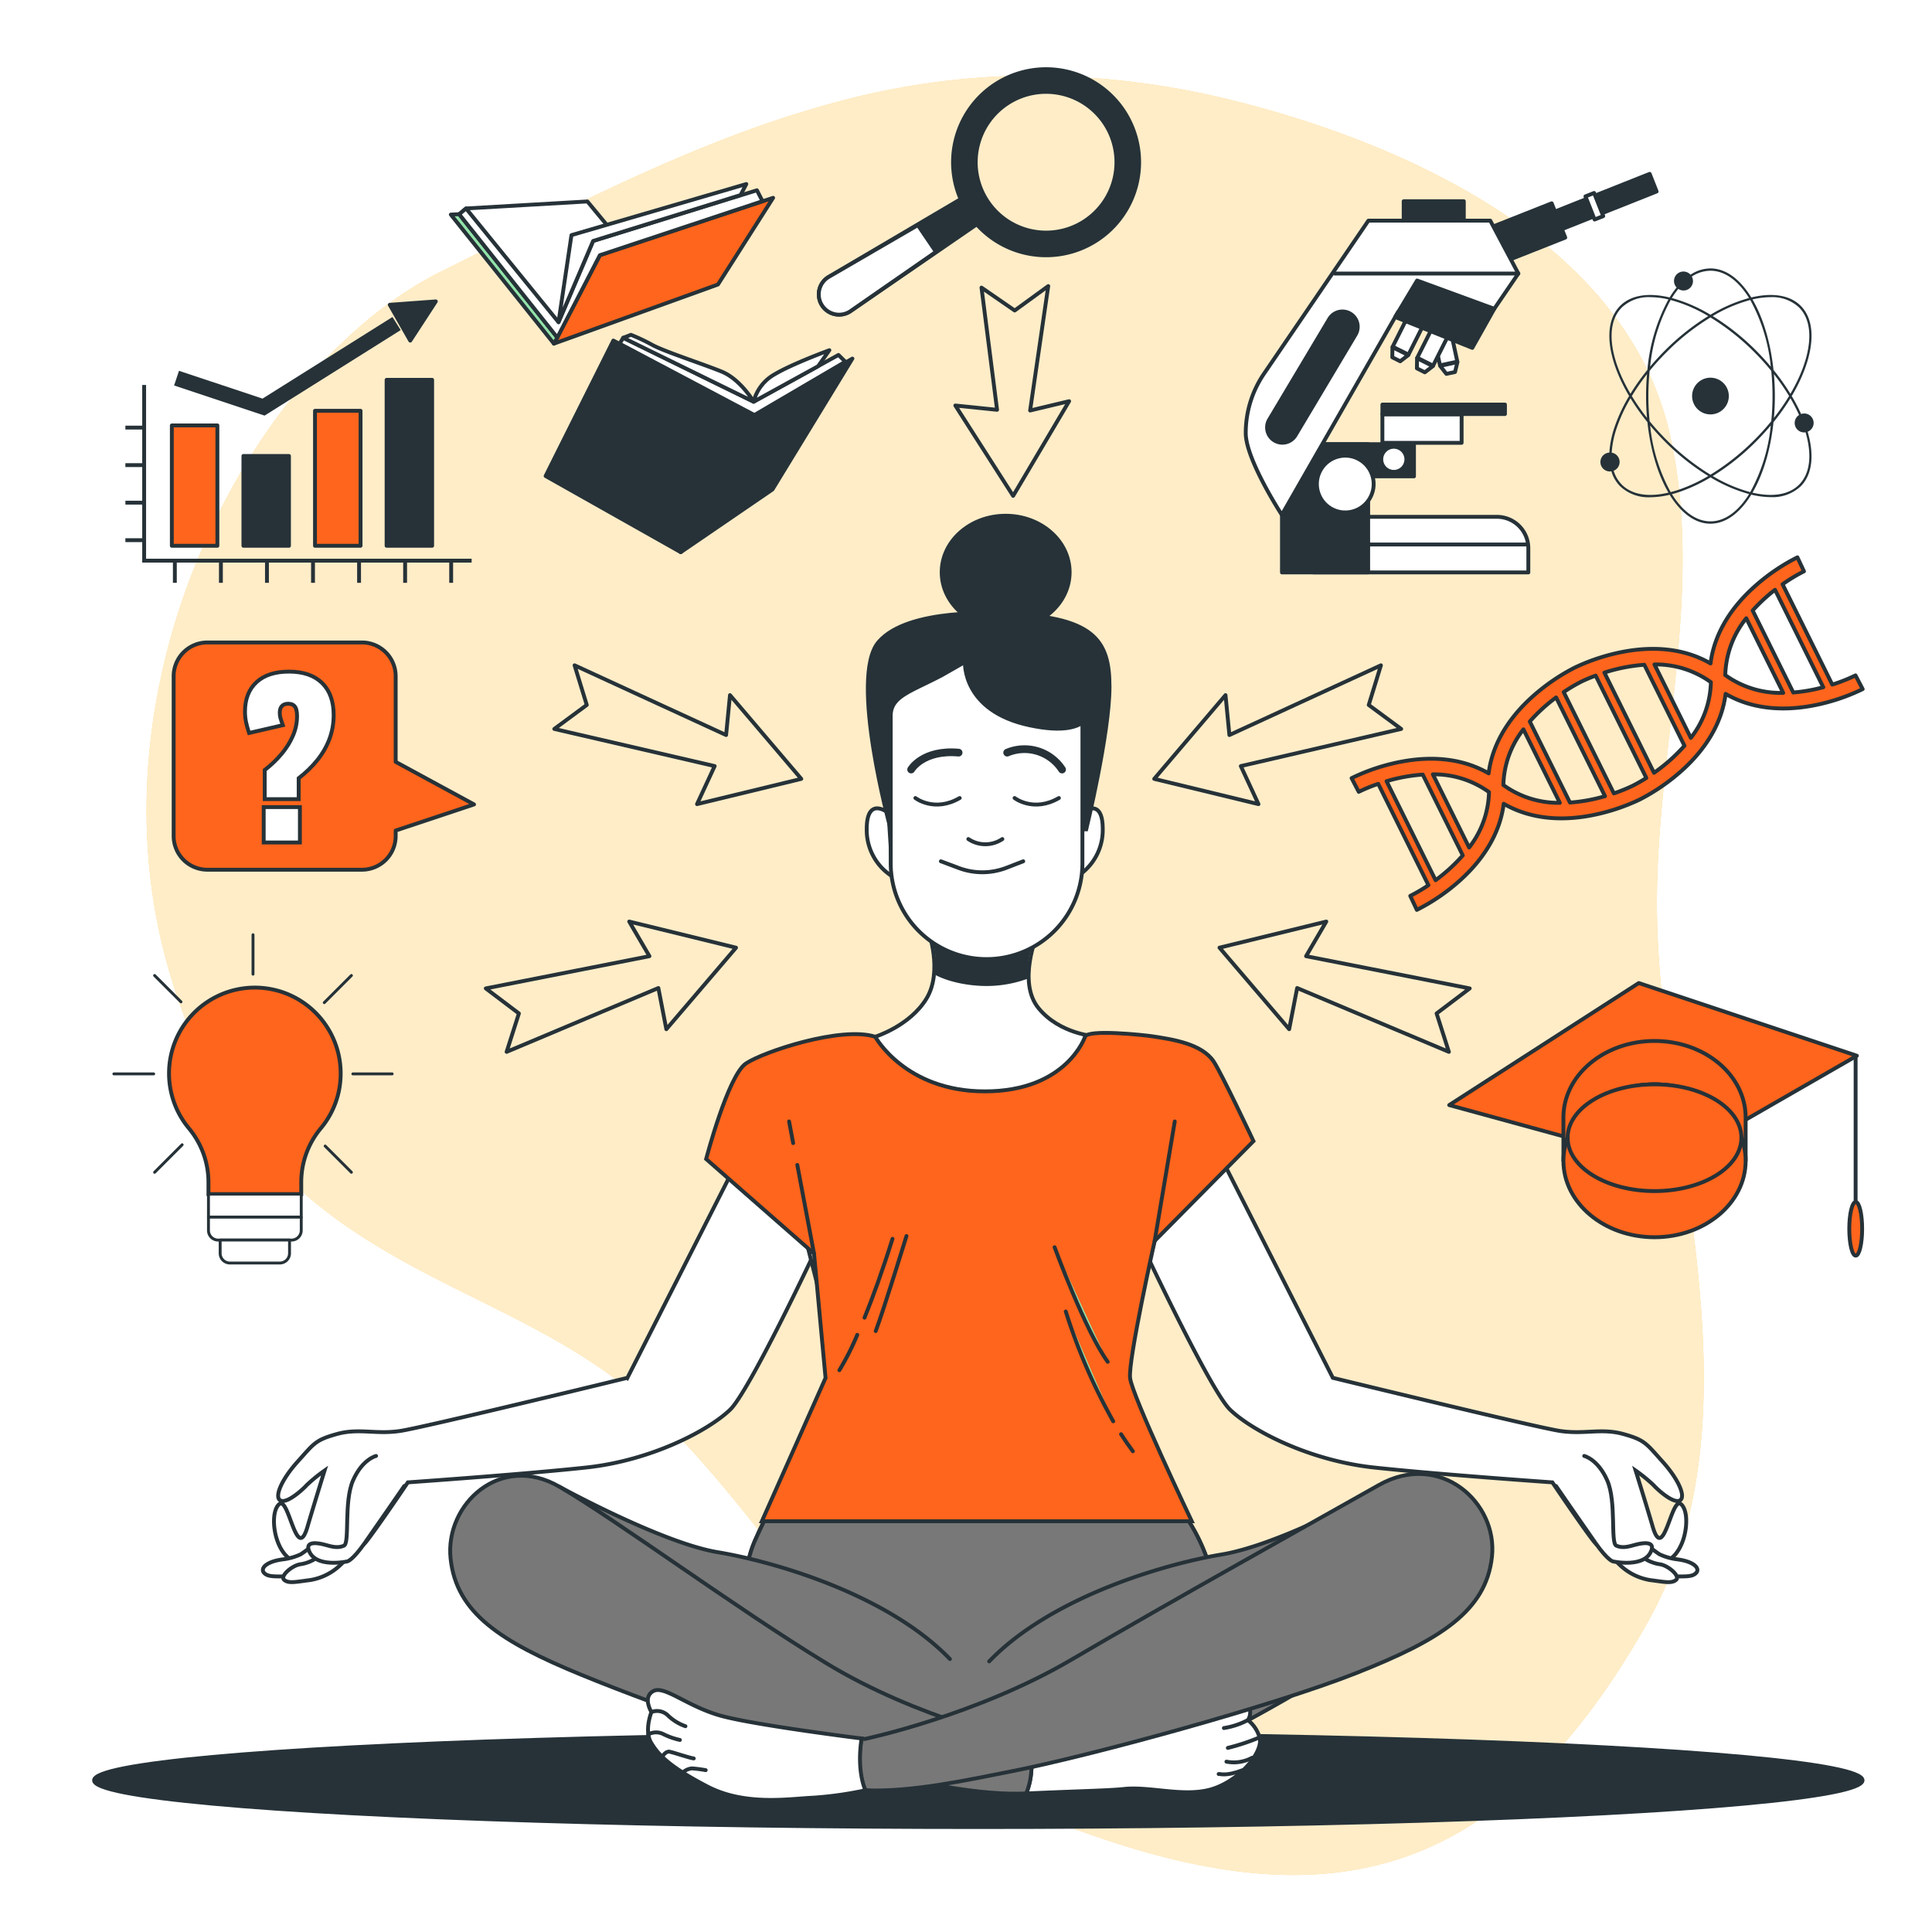 <svg xmlns="http://www.w3.org/2000/svg" xmlns:xlink="http://www.w3.org/1999/xlink" width="500" height="500" viewBox="0 0 500 500">
  <rect x="0" y="0" width="500" height="500" fill="#808080" stroke="none"/>
  <defs>
    <clipPath id="clip-Artboard_1">
      <rect width="500" height="500"/>
    </clipPath>
  </defs>
  <g id="Artboard_1" data-name="Artboard 1" clip-path="url(#clip-Artboard_1)">
    <rect width="500" height="500" fill="#fff"/>
    <g id="Background_Simple" data-name="Background Simple">
      <g id="Group_1" data-name="Group 1">
        <path id="Path_1" data-name="Path 1" d="M215.416,26.715c-35.33,9.565-68.411,27.278-101.246,43.56C65.935,94.194,22.329,174.9,43.35,249.779S119.055,327.3,158.2,356.108s70.506,97.835,112.6,114.425c64.834,25.549,113.856,23.141,155.444-50.394,31.559-55.8,2.417-127.13,2.558-187.032.093-39.734,12.39-81.117,3.307-120.885-11.167-48.886-66.732-74.365-111.057-85.73a215.677,215.677,0,0,0-61.59-6.749A196.449,196.449,0,0,0,215.416,26.715Z" fill="#fec448"/>
        <path id="Path_2" data-name="Path 2" d="M215.416,26.715c-35.33,9.565-68.411,27.278-101.246,43.56C65.935,94.194,22.329,174.9,43.35,249.779S119.055,327.3,158.2,356.108s70.506,97.835,112.6,114.425c64.834,25.549,113.856,23.141,155.444-50.394,31.559-55.8,2.417-127.13,2.558-187.032.093-39.734,12.39-81.117,3.307-120.885-11.167-48.886-66.732-74.365-111.057-85.73a215.677,215.677,0,0,0-61.59-6.749A196.449,196.449,0,0,0,215.416,26.715Z" fill="#fff" opacity="0.7"/>
      </g>
    </g>
    <g id="Floor">
      <ellipse id="Ellipse_1" data-name="Ellipse 1" cx="228.839" cy="12.095" rx="228.839" ry="12.095" transform="translate(24.347 448.649)" fill="#263238" stroke="#263238" stroke-linecap="round" stroke-miterlimit="10" stroke-width="1"/>
    </g>
    <g id="Graduation_Cap" data-name="Graduation Cap">
      <g id="Group_3" data-name="Group 3">
        <path id="Path_3" data-name="Path 3" d="M424.108,254.41l-49.056,31.584L431.5,301.45l49.056-28.224Z" fill="#ff651c" stroke="#263238" stroke-linecap="round" stroke-linejoin="round" stroke-width="1"/>
        <path id="Path_4" data-name="Path 4" d="M428.189,269.4c-13.022,0-23.579,8.857-23.579,19.783v11.226c0-10.925,10.557-19.782,23.579-19.782s23.58,8.857,23.58,19.782V289.186C451.769,278.26,441.212,269.4,428.189,269.4Z" fill="#ff651c" stroke="#263238" stroke-linecap="round" stroke-linejoin="round" stroke-width="1"/>
        <ellipse id="Ellipse_2" data-name="Ellipse 2" cx="23.58" cy="19.782" rx="23.58" ry="19.782" transform="translate(404.61 280.63)" fill="#ff651c" stroke="#263238" stroke-linecap="round" stroke-linejoin="round" stroke-width="1"/>
        <ellipse id="Ellipse_3" data-name="Ellipse 3" cx="22.484" cy="13.812" rx="22.484" ry="13.812" transform="translate(405.705 280.63)" fill="#ff651c" stroke="#263238" stroke-linecap="round" stroke-linejoin="round" stroke-width="1"/>
        <g id="Group_2" data-name="Group 2">
          <line id="Line_1" data-name="Line 1" y2="38.224" transform="translate(480.233 273.685)" fill="#92e3a9" stroke="#263238" stroke-linecap="round" stroke-linejoin="round" stroke-width="1"/>
          <path id="Path_5" data-name="Path 5" d="M481.922,318.019c0,3.835-.746,6.943-1.666,6.943s-1.666-3.108-1.666-6.943.746-6.943,1.666-6.943S481.922,314.185,481.922,318.019Z" fill="#ff651c" stroke="#263238" stroke-linecap="round" stroke-linejoin="round" stroke-width="1"/>
        </g>
      </g>
    </g>
    <g id="DNA">
      <path id="Path_6" data-name="Path 6" d="M389.158,208.012c6.106,3.552,13.684,4.634,22.185,3.107a51.874,51.874,0,0,0,12.762-4.081l.151-.073.112-.055.112-.056.15-.076a51.917,51.917,0,0,0,10.981-7.679c6.366-5.835,10.1-12.519,10.973-19.529,6.1,3.553,13.684,4.634,22.184,3.107a50.871,50.871,0,0,0,13.288-4.341l-1.852-3.547a43.482,43.482,0,0,1-6.015,2.383L461.327,151.2a43.541,43.541,0,0,1,5.541-3.341l-1.7-3.622a50.808,50.808,0,0,0-11.505,7.939c-6.367,5.835-10.1,12.519-10.974,19.528-6.106-3.552-13.684-4.634-22.184-3.106a51.9,51.9,0,0,0-12.78,4.089l-.132.064-.114.056-.114.057-.131.066a51.87,51.87,0,0,0-11,7.688c-6.367,5.835-10.1,12.519-10.973,19.529-6.106-3.553-13.685-4.635-22.185-3.106a50.79,50.79,0,0,0-13.287,4.34l1.853,3.546a41.607,41.607,0,0,1,5.043-2.069l12.991,26.23a41.8,41.8,0,0,1-4.7,2.766l1.7,3.622a50.847,50.847,0,0,0,11.505-7.939C384.551,221.706,388.284,215.021,389.158,208.012ZM402.719,180.5l12.656,25.552A43.245,43.245,0,0,1,406.3,207.7l-10.39-20.976A43.452,43.452,0,0,1,402.719,180.5Zm6.537-4.1c.453-.222,1.776-.844,3.693-1.554l13.118,26.485a40.659,40.659,0,0,1-3.545,2.031,44.429,44.429,0,0,1-4.853,1.964l-12.984-26.215A44.041,44.041,0,0,1,409.256,176.4Zm18.8,23.6-12.844-25.932a44.339,44.339,0,0,1,10.338-2.028L435.939,193A44.359,44.359,0,0,1,428.061,199.995Zm43.81-22.143a43.052,43.052,0,0,1-7.773,1.358l-10.507-21.215a43.041,43.041,0,0,1,5.791-5.36ZM451.93,160l9.566,19.314a24.454,24.454,0,0,1-15-4.6A24.453,24.453,0,0,1,451.93,160Zm-9.151,16.558a24.311,24.311,0,0,1-5.194,14.407l-9.413-19.006A24.323,24.323,0,0,1,442.779,176.559Zm-48.517,12.2,9.417,19.014a24.324,24.324,0,0,1-14.61-4.609A24.32,24.32,0,0,1,394.262,188.756ZM385.353,205a24.272,24.272,0,0,1-5.146,14.331L370.829,200.4A24.288,24.288,0,0,1,385.353,205Zm-26.515-2.825a43.415,43.415,0,0,1,9.37-1.711l10.357,20.911a43.634,43.634,0,0,1-7.038,6.42Z" fill="#ff651c" stroke="#263238" stroke-linecap="round" stroke-linejoin="round" stroke-width="1"/>
    </g>
    <g id="Atom">
      <g id="Group_4" data-name="Group 4">
        <path id="Path_7" data-name="Path 7" d="M442.666,97.746a4.751,4.751,0,1,0,4.752,4.751A4.751,4.751,0,0,0,442.666,97.746Z" fill="#263238"/>
        <path id="Path_8" data-name="Path 8" d="M469.368,109.459a2.449,2.449,0,0,0-2.45-2.449,2.421,2.421,0,0,0-.787.141A45.913,45.913,0,0,0,463.7,102.5c5.664-9.555,6.912-18.769,2.322-23.36-2.836-2.835-7.435-3.444-12.788-2.162-2.879-4.692-6.562-7.513-10.572-7.513a9.436,9.436,0,0,0-5.16,1.628,2.442,2.442,0,1,0-3.592,3.308,23.645,23.645,0,0,0-1.819,2.577c-5.354-1.282-9.953-.673-12.788,2.162-4.588,4.588-3.344,13.794,2.311,23.343a42,42,0,0,0-3.789,8.1,24.966,24.966,0,0,0-1.324,6.55,2.441,2.441,0,1,0,.524,4.846,9.247,9.247,0,0,0,2.278,3.876,10.659,10.659,0,0,0,7.8,2.834,21.427,21.427,0,0,0,5-.649c2.877,4.679,6.554,7.491,10.557,7.491s7.7-2.824,10.576-7.52a21.736,21.736,0,0,0,5,.647,10.647,10.647,0,0,0,7.782-2.8c3.069-3.069,3.528-8.205,1.8-14.127A2.447,2.447,0,0,0,469.368,109.459ZM458.2,76.909a10.112,10.112,0,0,1,7.393,2.657c4.362,4.362,3.162,13.149-2.237,22.352a57.641,57.641,0,0,0-4.378-6.18c-.761-7.226-2.719-13.588-5.441-18.244A20.675,20.675,0,0,1,458.2,76.909Zm-4.18,36.947a60.565,60.565,0,0,1-11.356,8.993,60.593,60.593,0,0,1-11.361-8.993,64.685,64.685,0,0,1-4.379-4.84,65.355,65.355,0,0,1,0-13.039,64.752,64.752,0,0,1,4.379-4.838,60.522,60.522,0,0,1,11.358-8.985,60.494,60.494,0,0,1,11.359,8.985,64.494,64.494,0,0,1,4.378,4.84,65.335,65.335,0,0,1,0,13.037A64.889,64.889,0,0,1,454.025,113.856Zm4.254-3.751a45.046,45.046,0,0,1-5.314,17.255,38.474,38.474,0,0,1-9.7-4.159,61.349,61.349,0,0,0,11.193-8.917C455.818,112.919,457.091,111.52,458.279,110.105ZM442.1,123.19a41.115,41.115,0,0,1-7.713,3.569c-.69.23-1.363.424-2.024.594a45.068,45.068,0,0,1-5.309-17.248c1.187,1.415,2.46,2.814,3.825,4.179A60.925,60.925,0,0,0,442.1,123.19Zm-15.853-15.032a56.427,56.427,0,0,1-3.933-5.664,56.071,56.071,0,0,1,3.934-5.664c-.162,1.843-.251,3.734-.251,5.667S426.086,106.317,426.247,108.158Zm.807-13.275a45.06,45.06,0,0,1,5.309-17.241,38.42,38.42,0,0,1,9.722,4.162,60.974,60.974,0,0,0-11.206,8.906C429.525,92.065,428.25,93.461,427.054,94.883ZM443.246,81.8a38.431,38.431,0,0,1,9.724-4.162,45.069,45.069,0,0,1,5.309,17.247c-1.188-1.415-2.461-2.814-3.826-4.179A60.946,60.946,0,0,0,443.246,81.8Zm15.839,15.033a56.347,56.347,0,0,1,3.931,5.66,56.357,56.357,0,0,1-3.931,5.661c.161-1.841.25-3.73.25-5.661S459.246,98.677,459.085,96.837ZM434.347,74.765a2.437,2.437,0,0,0,3.491-3.2,8.918,8.918,0,0,1,4.828-1.5c3.773,0,7.244,2.646,9.988,7.059a39.678,39.678,0,0,0-9.988,4.332,39.677,39.677,0,0,0-9.988-4.332A22.637,22.637,0,0,1,434.347,74.765Zm-14.612,4.8a10.11,10.11,0,0,1,7.393-2.657,20.66,20.66,0,0,1,4.662.585,46.451,46.451,0,0,0-5.44,18.238,57.49,57.49,0,0,0-4.388,6.171C416.571,92.705,415.375,83.926,419.735,79.566Zm0,45.862a8.643,8.643,0,0,1-2.119-3.6,2.442,2.442,0,0,0-.508-4.679,24.418,24.418,0,0,1,1.3-6.378,41.055,41.055,0,0,1,3.565-7.7,57.467,57.467,0,0,0,4.38,6.184c.761,7.224,2.718,13.584,5.439,18.24C426.548,128.722,422.325,128.018,419.735,125.428Zm22.931,9.5c-3.765,0-7.229-2.636-9.97-7.031q.924-.245,1.883-.562a42.015,42.015,0,0,0,8.109-3.791,39.621,39.621,0,0,0,9.97,4.319C449.913,132.278,446.441,134.927,442.666,134.927Zm22.932-9.5c-2.668,2.668-6.994,3.251-12.055,2.071,2.721-4.656,4.679-11.017,5.44-18.243a57.64,57.64,0,0,0,4.378-6.18A45.386,45.386,0,0,1,465.6,107.4a2.445,2.445,0,0,0,1.314,4.51,2.361,2.361,0,0,0,.36-.037C468.949,117.577,468.526,122.5,465.6,125.428Z" fill="#263238"/>
      </g>
    </g>
    <g id="Microscope">
      <g id="Group_11" data-name="Group 11">
        <g id="Group_5" data-name="Group 5">
          <path id="Path_9" data-name="Path 9" d="M376.56,96.276l-2.241.483L372.7,94.685l4.482-.966Z" fill="#fff" stroke="#263238" stroke-linecap="round" stroke-linejoin="round" stroke-width="1"/>
          <rect id="Rectangle_1" data-name="Rectangle 1" width="4.585" height="10.837" transform="translate(370.391 83.964) rotate(-12.158)" fill="#fff" stroke="#263238" stroke-linecap="round" stroke-linejoin="round" stroke-width="1"/>
        </g>
        <g id="Group_6" data-name="Group 6">
          <path id="Path_10" data-name="Path 10" d="M368.743,96.356l-2.049-1.028.038-2.63,4.1,2.057Z" fill="#fff" stroke="#263238" stroke-linecap="round" stroke-linejoin="round" stroke-width="1"/>
          <rect id="Rectangle_2" data-name="Rectangle 2" width="4.585" height="10.837" transform="matrix(0.894, 0.449, -0.449, 0.894, 371.651, 82.895)" fill="#fff" stroke="#263238" stroke-linecap="round" stroke-linejoin="round" stroke-width="1"/>
        </g>
        <g id="Group_7" data-name="Group 7">
          <path id="Path_11" data-name="Path 11" d="M362.374,93.5l-2.049-1.028.038-2.63,4.1,2.057Z" fill="#fff" stroke="#263238" stroke-linecap="round" stroke-linejoin="round" stroke-width="1"/>
          <rect id="Rectangle_3" data-name="Rectangle 3" width="4.585" height="10.837" transform="translate(365.282 80.036) rotate(26.653)" fill="#fff" stroke="#263238" stroke-linecap="round" stroke-linejoin="round" stroke-width="1"/>
        </g>
        <rect id="Rectangle_4" data-name="Rectangle 4" width="34.167" height="8.32" transform="translate(331.771 114.959)" fill="#263238" stroke="#263238" stroke-linecap="round" stroke-linejoin="round" stroke-width="1"/>
        <g id="Group_8" data-name="Group 8">
          <path id="Rectangle_5" data-name="Rectangle 5" d="M0,0H47.449a8.134,8.134,0,0,1,8.134,8.134v6.259a0,0,0,0,1,0,0H0a0,0,0,0,1,0,0V0A0,0,0,0,1,0,0Z" transform="translate(339.949 133.753)" fill="#fff" stroke="#263238" stroke-linecap="round" stroke-linejoin="round" stroke-width="1"/>
          <line id="Line_2" data-name="Line 2" x1="40.891" transform="translate(354.201 140.916)" fill="none" stroke="#263238" stroke-linecap="round" stroke-linejoin="round" stroke-width="1"/>
        </g>
        <rect id="Rectangle_6" data-name="Rectangle 6" width="22.312" height="33.187" transform="translate(331.771 114.959)" fill="#263238" stroke="#263238" stroke-linecap="round" stroke-linejoin="round" stroke-width="1"/>
        <g id="Group_9" data-name="Group 9">
          <path id="Path_12" data-name="Path 12" d="M428.732,49.552,385.377,66.794l-1.8-4.558,43.355-17.242Z" fill="#263238" stroke="#263238" stroke-linecap="round" stroke-linejoin="round" stroke-width="1"/>
          <rect id="Rectangle_7" data-name="Rectangle 7" width="2.408" height="6.438" transform="matrix(0.93, -0.368, 0.368, 0.93, 410.312, 50.825)" fill="#fff" stroke="#263238" stroke-linecap="round" stroke-linejoin="round" stroke-width="1"/>
          <rect id="Rectangle_8" data-name="Rectangle 8" width="20.281" height="9.54" transform="translate(382.719 60.08) rotate(-21.596)" fill="#263238" stroke="#263238" stroke-linecap="round" stroke-linejoin="round" stroke-width="1"/>
        </g>
        <path id="Path_13" data-name="Path 13" d="M392.941,70.79l-6.224,9.128-24.9.83-30.084,52.491s-9.336-14.316-9.336-21.162v-.2a27.211,27.211,0,0,1,4.773-15.232L354.143,57.1h31.536Z" fill="#fff" stroke="#263238" stroke-linecap="round" stroke-linejoin="round" stroke-width="1"/>
        <line id="Line_3" data-name="Line 3" x1="47.511" transform="translate(345.43 70.79)" fill="none" stroke="#263238" stroke-linecap="round" stroke-linejoin="round" stroke-width="1"/>
        <rect id="Rectangle_9" data-name="Rectangle 9" width="15.56" height="4.979" transform="translate(363.272 52.08)" fill="#263238" stroke="#263238" stroke-linecap="round" stroke-linejoin="round" stroke-width="1"/>
        <g id="Group_10" data-name="Group 10">
          <path id="Path_14" data-name="Path 14" d="M331.871,114.576a3.958,3.958,0,0,1-3.395-5.985l15.545-26.048a3.957,3.957,0,1,1,6.8,4.055l-15.544,26.048A3.955,3.955,0,0,1,331.871,114.576Z" fill="#263238" stroke="#263238" stroke-linecap="round" stroke-linejoin="round" stroke-width="1"/>
        </g>
        <path id="Path_15" data-name="Path 15" d="M386.717,79.918,381.03,90.032l-19.957-7.983,5.672-9.453Z" fill="#263238" stroke="#263238" stroke-linecap="round" stroke-linejoin="round" stroke-width="1"/>
        <rect id="Rectangle_10" data-name="Rectangle 10" width="31.722" height="2.454" transform="translate(357.762 104.699)" fill="#263238" stroke="#263238" stroke-linecap="round" stroke-linejoin="round" stroke-width="1"/>
        <rect id="Rectangle_11" data-name="Rectangle 11" width="20.505" height="7.348" transform="translate(357.762 107.255)" fill="#fff" stroke="#263238" stroke-linecap="round" stroke-linejoin="round" stroke-width="1"/>
        <circle id="Ellipse_4" data-name="Ellipse 4" cx="7.348" cy="7.348" r="7.348" transform="translate(339.206 119.99) rotate(-14.459)" fill="#fff" stroke="#263238" stroke-linecap="round" stroke-linejoin="round" stroke-width="1"/>
        <path id="Path_16" data-name="Path 16" d="M363.967,118.871a3.247,3.247,0,1,0-3.247,3.247A3.248,3.248,0,0,0,363.967,118.871Z" fill="#fff" stroke="#263238" stroke-linecap="round" stroke-linejoin="round" stroke-width="1"/>
      </g>
    </g>
    <g id="Magnifying_glass" data-name="Magnifying glass">
      <g id="Group_12" data-name="Group 12">
        <path id="Path_17" data-name="Path 17" d="M212.735,79.008h0a5.253,5.253,0,0,1,1.726-7.337L250.773,50.26l4.083,6.38L220.12,80.514A5.253,5.253,0,0,1,212.735,79.008Z" fill="#263238" stroke="#263238" stroke-linejoin="round" stroke-width="1"/>
        <path id="Path_18" data-name="Path 18" d="M237.544,58.261l-23.083,13.41a5.252,5.252,0,1,0,5.659,8.843l22.11-15.341Z" fill="#fff" stroke="#263238" stroke-linejoin="round" stroke-width="1"/>
        <path id="Path_19" data-name="Path 19" d="M291.008,29.006a24.081,24.081,0,1,0-7.3,33.264A24.081,24.081,0,0,0,291.008,29.006ZM255.389,51.8a18.208,18.208,0,1,1,25.151,5.521A18.209,18.209,0,0,1,255.389,51.8Z" fill="#263238" stroke="#263238" stroke-linejoin="round" stroke-width="1"/>
      </g>
    </g>
    <g id="Books">
      <g id="Group_14" data-name="Group 14">
        <g id="Group_13" data-name="Group 13">
          <path id="Path_20" data-name="Path 20" d="M120.614,53.95l-1.77,1.489,25.389,31.922,23.756-15.938-15.97-19.287Z" fill="#fff" stroke="#263238" stroke-linecap="round" stroke-linejoin="round" stroke-width="1"/>
          <path id="Path_21" data-name="Path 21" d="M155.24,66.046,143.352,88.935l42.454-15.307,14.277-22.433Z" fill="#ff651c" stroke="#263238" stroke-linecap="round" stroke-linejoin="round" stroke-width="1"/>
        </g>
        <path id="Path_22" data-name="Path 22" d="M143.352,88.935l-26.68-33.4,2.171-.1,25.389,31.922Z" fill="#92e3a9" stroke="#263238" stroke-linecap="round" stroke-linejoin="round" stroke-width="1"/>
        <path id="Path_23" data-name="Path 23" d="M144.545,83.38,120.614,53.95l-1.77,1.489,25.389,31.922L155.24,66.046l42.1-13.985-1.448-2.816L153.5,62.359Z" fill="#fff" stroke="#263238" stroke-linecap="round" stroke-linejoin="round" stroke-width="1"/>
        <path id="Path_24" data-name="Path 24" d="M144.545,83.38l3.348-22.529,45.252-13.224-1.488,2.855L153.5,62.359Z" fill="#fff" stroke="#263238" stroke-linecap="round" stroke-linejoin="round" stroke-width="1"/>
      </g>
      <g id="Group_16" data-name="Group 16">
        <g id="Group_15" data-name="Group 15">
          <path id="Path_25" data-name="Path 25" d="M158.731,88.137l-17.524,35.056,34.969,19.713,19.068-35.5Z" fill="#263238" stroke="#263238" stroke-linecap="round" stroke-linejoin="round" stroke-width="1"/>
          <path id="Path_26" data-name="Path 26" d="M195.243,107.408,220.6,92.8l-20.691,33.876-23.733,16.228Z" fill="#263238" stroke="#263238" stroke-linecap="round" stroke-linejoin="round" stroke-width="1"/>
          <path id="Path_27" data-name="Path 27" d="M160.353,88.949l.933-1.531,33.754,16.542,21.95-12.1,1.783,1.753-23.53,13.794Z" fill="#fff" stroke="#263238" stroke-linecap="round" stroke-linejoin="round" stroke-width="1"/>
        </g>
        <path id="Path_28" data-name="Path 28" d="M195.04,103.959a11.234,11.234,0,0,1,5.341-7.036c4.6-2.76,14.258-6.286,14.258-6.286l-2.913,4.139Z" fill="#fff" stroke="#263238" stroke-linecap="round" stroke-linejoin="round" stroke-width="1"/>
        <path id="Path_29" data-name="Path 29" d="M195.04,103.959s-3.4-5.81-8.3-7.8-14.871-5.212-17.938-6.9a47.074,47.074,0,0,0-5.519-2.606l-1.993.766Z" fill="#fff" stroke="#263238" stroke-linecap="round" stroke-linejoin="round" stroke-width="1"/>
      </g>
    </g>
    <g id="Chart">
      <g id="Group_17" data-name="Group 17">
        <rect id="Rectangle_12" data-name="Rectangle 12" width="11.789" height="31.153" transform="translate(44.47 110.096)" fill="#ff651c" stroke="#263238" stroke-linecap="round" stroke-linejoin="round" stroke-width="1"/>
        <rect id="Rectangle_13" data-name="Rectangle 13" width="11.789" height="23.249" transform="translate(62.996 118.001)" fill="#263238" stroke="#263238" stroke-linecap="round" stroke-linejoin="round" stroke-width="1"/>
        <rect id="Rectangle_14" data-name="Rectangle 14" width="11.789" height="34.936" transform="translate(81.522 106.314)" fill="#ff651c" stroke="#263238" stroke-linecap="round" stroke-linejoin="round" stroke-width="1"/>
        <rect id="Rectangle_15" data-name="Rectangle 15" width="11.789" height="42.947" transform="translate(100.049 98.302)" fill="#263238" stroke="#263238" stroke-linecap="round" stroke-linejoin="round" stroke-width="1"/>
        <path id="Path_30" data-name="Path 30" d="M37.305,99.627v45.466h84.753" fill="none" stroke="#263238" stroke-miterlimit="10" stroke-width="1"/>
        <path id="Path_31" data-name="Path 31" d="M45.692,97.861l22.513,7.5,34.431-21.63" fill="none" stroke="#263238" stroke-miterlimit="10" stroke-width="4"/>
        <path id="Path_32" data-name="Path 32" d="M100.87,78.88l5.3,9.27L112.788,78Z" fill="#263238" stroke="#263238" stroke-linecap="round" stroke-linejoin="round" stroke-width="1"/>
        <line id="Line_4" data-name="Line 4" y2="6.18" transform="translate(45.251 144.652)" fill="none" stroke="#263238" stroke-miterlimit="10" stroke-width="1"/>
        <line id="Line_5" data-name="Line 5" y2="6.18" transform="translate(57.169 144.652)" fill="none" stroke="#263238" stroke-miterlimit="10" stroke-width="1"/>
        <line id="Line_6" data-name="Line 6" y2="6.18" transform="translate(69.088 144.652)" fill="none" stroke="#263238" stroke-miterlimit="10" stroke-width="1"/>
        <line id="Line_7" data-name="Line 7" y2="6.18" transform="translate(81.006 144.652)" fill="none" stroke="#263238" stroke-miterlimit="10" stroke-width="1"/>
        <line id="Line_8" data-name="Line 8" y2="6.18" transform="translate(92.925 144.652)" fill="none" stroke="#263238" stroke-miterlimit="10" stroke-width="1"/>
        <line id="Line_9" data-name="Line 9" y2="6.18" transform="translate(104.843 144.652)" fill="none" stroke="#263238" stroke-miterlimit="10" stroke-width="1"/>
        <line id="Line_10" data-name="Line 10" y2="6.18" transform="translate(116.761 144.652)" fill="none" stroke="#263238" stroke-miterlimit="10" stroke-width="1"/>
        <line id="Line_11" data-name="Line 11" x1="4.856" transform="translate(32.45 139.796)" fill="none" stroke="#263238" stroke-miterlimit="10" stroke-width="1"/>
        <line id="Line_12" data-name="Line 12" x1="4.856" transform="translate(32.45 130.085)" fill="none" stroke="#263238" stroke-miterlimit="10" stroke-width="1"/>
        <line id="Line_13" data-name="Line 13" x1="4.856" transform="translate(32.45 120.373)" fill="none" stroke="#263238" stroke-miterlimit="10" stroke-width="1"/>
        <line id="Line_14" data-name="Line 14" x1="4.856" transform="translate(32.45 110.662)" fill="none" stroke="#263238" stroke-miterlimit="10" stroke-width="1"/>
      </g>
    </g>
    <g id="Speech_Bubble" data-name="Speech Bubble">
      <g id="Group_19" data-name="Group 19">
        <path id="Path_33" data-name="Path 33" d="M122.683,208.182,102.4,197.172V175.008a8.74,8.74,0,0,0-8.74-8.74H53.678a8.74,8.74,0,0,0-8.74,8.74v41.335a8.74,8.74,0,0,0,8.74,8.74H93.661a8.74,8.74,0,0,0,8.74-8.74v-1.4Z" fill="#ff651c" stroke="#263238" stroke-linecap="round" stroke-linejoin="round" stroke-width="1"/>
        <g id="Group_18" data-name="Group 18">
          <g id="Path_34" data-name="Path 34" fill="#fff" stroke-linecap="round" stroke-miterlimit="10">
            <path d="M 77.614 218.028 L 77.114 218.028 L 68.745 218.028 L 68.245 218.028 L 68.245 217.528 L 68.245 209.369 L 68.245 208.869 L 68.745 208.869 L 77.114 208.869 L 77.614 208.869 L 77.614 209.369 L 77.614 217.528 L 77.614 218.028 Z M 77.298 206.816 L 76.798 206.816 L 69.008 206.816 L 68.508 206.816 L 68.508 206.316 L 68.508 199.525 L 68.508 199.28 L 68.701 199.13 C 70.244 197.931 71.652 196.575 72.887 195.098 C 74.114 193.634 75.099 192.055 75.813 190.404 C 76.519 188.774 76.877 187.061 76.877 185.313 C 76.877 184.138 76.676 183.298 76.28 182.814 C 75.902 182.352 75.349 182.128 74.587 182.128 C 73.88 182.128 73.353 182.319 72.974 182.712 C 72.59 183.111 72.403 183.669 72.403 184.418 C 72.403 184.933 72.459 185.392 72.568 185.783 C 72.688 186.21 72.835 186.667 73.006 187.144 L 73.195 187.673 L 72.648 187.8 L 64.91 189.59 L 64.467 189.693 L 64.323 189.261 C 64.037 188.406 63.811 187.562 63.649 186.753 C 63.485 185.936 63.402 185.061 63.402 184.155 C 63.402 180.935 64.403 178.377 66.378 176.55 C 68.342 174.733 71.175 173.811 74.798 173.811 C 78.458 173.811 81.33 174.797 83.332 176.742 C 85.336 178.693 86.352 181.488 86.352 185.05 C 86.352 187.203 85.988 189.281 85.269 191.224 C 84.55 193.162 83.488 195.015 82.11 196.733 C 80.787 198.382 79.169 199.953 77.298 201.403 L 77.298 206.316 L 77.298 206.816 Z" stroke="none"/>
            <path d="M 77.114 217.528 L 77.114 209.369 L 68.745 209.369 L 68.745 217.528 L 77.114 217.528 M 76.798 206.316 L 76.798 201.157 C 78.728 199.683 80.369 198.104 81.72 196.42 C 83.071 194.735 84.097 192.946 84.8 191.051 C 85.501 189.155 85.852 187.155 85.852 185.05 C 85.852 181.611 84.896 178.962 82.984 177.101 C 81.07 175.242 78.342 174.311 74.798 174.311 C 71.289 174.311 68.595 175.18 66.718 176.917 C 64.84 178.654 63.902 181.067 63.902 184.155 C 63.902 185.032 63.981 185.866 64.139 186.655 C 64.297 187.445 64.516 188.261 64.797 189.103 L 72.535 187.313 C 72.359 186.822 72.21 186.358 72.087 185.918 C 71.964 185.48 71.903 184.98 71.903 184.418 C 71.903 183.542 72.14 182.857 72.614 182.365 C 73.087 181.874 73.745 181.628 74.587 181.628 C 75.5 181.628 76.193 181.918 76.667 182.497 C 77.141 183.076 77.377 184.015 77.377 185.313 C 77.377 187.138 77.009 188.901 76.272 190.603 C 75.535 192.306 74.535 193.911 73.271 195.419 C 72.008 196.929 70.587 198.298 69.008 199.525 L 69.008 206.316 L 76.798 206.316 M 78.114 218.528 L 67.745 218.528 L 67.745 208.369 L 78.114 208.369 L 78.114 218.528 Z M 77.798 207.316 L 68.008 207.316 L 68.008 199.036 L 68.394 198.735 C 69.909 197.558 71.292 196.227 72.504 194.777 C 73.7 193.35 74.659 191.812 75.354 190.206 C 76.033 188.639 76.377 186.992 76.377 185.313 C 76.377 183.998 76.114 183.4 75.893 183.13 C 75.717 182.915 75.389 182.628 74.587 182.628 C 74.023 182.628 73.613 182.769 73.334 183.059 C 73.044 183.36 72.903 183.805 72.903 184.418 C 72.903 184.887 72.952 185.301 73.05 185.648 C 73.166 186.064 73.309 186.51 73.476 186.976 L 73.856 188.034 L 64.136 190.282 L 63.848 189.42 C 63.556 188.545 63.324 187.681 63.158 186.851 C 62.988 186.002 62.902 185.094 62.902 184.155 C 62.902 180.79 63.957 178.108 66.039 176.183 C 68.098 174.277 71.045 173.311 74.798 173.311 C 78.593 173.311 81.582 174.345 83.681 176.384 C 85.785 178.432 86.852 181.348 86.852 185.05 C 86.852 187.263 86.477 189.398 85.738 191.398 C 85 193.386 83.911 195.286 82.5 197.046 C 81.198 198.668 79.618 200.215 77.798 201.647 L 77.798 207.316 Z" stroke="none" fill="#263238"/>
          </g>
        </g>
      </g>
    </g>
    <g id="Light_bulb" data-name="Light bulb">
      <g id="Group_23" data-name="Group 23">
        <g id="Group_22" data-name="Group 22">
          <g id="Group_20" data-name="Group 20">
            <path id="Path_35" data-name="Path 35" d="M88.165,277.807a22.21,22.21,0,1,0-39.274,14.208,21.808,21.808,0,0,1,5.059,13.974v3.043H77.96v-3.043a21.776,21.776,0,0,1,5.049-13.962A22.1,22.1,0,0,0,88.165,277.807Z" fill="#ff651c" stroke="#263238" stroke-linecap="round" stroke-miterlimit="10" stroke-width="1"/>
            <rect id="Rectangle_16" data-name="Rectangle 16" width="24.01" height="5.939" transform="translate(53.951 309.039)" fill="#fff" stroke="#263238" stroke-linecap="round" stroke-linejoin="round" stroke-width="0.75"/>
            <path id="Rectangle_17" data-name="Rectangle 17" d="M0,0H24.01a0,0,0,0,1,0,0V3.43A2.509,2.509,0,0,1,21.5,5.939H2.509A2.509,2.509,0,0,1,0,3.43V0A0,0,0,0,1,0,0Z" transform="translate(53.951 314.992)" fill="#fff" stroke="#263238" stroke-linecap="round" stroke-linejoin="round" stroke-width="0.75"/>
            <path id="Rectangle_18" data-name="Rectangle 18" d="M0,0H17.951a0,0,0,0,1,0,0V3.43a2.509,2.509,0,0,1-2.509,2.509H2.509A2.509,2.509,0,0,1,0,3.43V0A0,0,0,0,1,0,0Z" transform="translate(56.98 320.924)" fill="#fff" stroke="#263238" stroke-linecap="round" stroke-linejoin="round" stroke-width="0.75"/>
          </g>
          <g id="Group_21" data-name="Group 21">
            <line id="Line_15" data-name="Line 15" x2="10.173" transform="translate(91.317 277.923)" fill="none" stroke="#263238" stroke-linecap="round" stroke-linejoin="round" stroke-width="0.75"/>
            <line id="Line_16" data-name="Line 16" x2="10.304" transform="translate(29.467 277.923)" fill="none" stroke="#263238" stroke-linecap="round" stroke-linejoin="round" stroke-width="0.75"/>
            <line id="Line_17" data-name="Line 17" y1="10.202" transform="translate(65.479 241.912)" fill="none" stroke="#263238" stroke-linecap="round" stroke-linejoin="round" stroke-width="0.75"/>
            <line id="Line_18" data-name="Line 18" y1="7.023" x2="7.023" transform="translate(83.92 252.459)" fill="none" stroke="#263238" stroke-linecap="round" stroke-linejoin="round" stroke-width="0.75"/>
            <line id="Line_19" data-name="Line 19" y1="7.125" x2="7.125" transform="translate(40.015 296.262)" fill="none" stroke="#263238" stroke-linecap="round" stroke-linejoin="round" stroke-width="0.75"/>
            <line id="Line_20" data-name="Line 20" x1="6.82" y1="6.82" transform="translate(40.015 252.459)" fill="none" stroke="#263238" stroke-linecap="round" stroke-linejoin="round" stroke-width="0.75"/>
            <line id="Line_21" data-name="Line 21" x1="6.791" y1="6.791" transform="translate(84.152 296.596)" fill="none" stroke="#263238" stroke-linecap="round" stroke-linejoin="round" stroke-width="0.75"/>
          </g>
        </g>
      </g>
    </g>
    <g id="Arrows">
      <g id="Group_24" data-name="Group 24">
        <path id="Path_36" data-name="Path 36" d="M148.7,172.181l39.213,18.046,1.006-10.328,18.449,21.673-26.979,6.535,4.565-9.846-41.5-9.613,8.4-6.2Z" fill="none" stroke="#263238" stroke-linecap="round" stroke-linejoin="round" stroke-width="1"/>
        <path id="Path_37" data-name="Path 37" d="M271.284,74.038l-4.689,32.2,10.093-2.41-14.491,24.5L247.24,104.945l10.8,1.113-4.03-31.626,8.592,5.926Z" fill="none" stroke="#263238" stroke-linecap="round" stroke-linejoin="round" stroke-width="1"/>
        <path id="Path_38" data-name="Path 38" d="M125.722,255.8l42.352-8.342-5.235-8.96,27.647,6.759-18.038,21.1L170.382,255.7l-39.27,16.52,3.178-9.942Z" fill="none" stroke="#263238" stroke-linecap="round" stroke-linejoin="round" stroke-width="1"/>
        <path id="Path_39" data-name="Path 39" d="M357.381,172.181l-39.213,18.046L317.162,179.9l-18.449,21.673,26.978,6.535-4.564-9.846,41.5-9.613-8.4-6.2Z" fill="none" stroke="#263238" stroke-linecap="round" stroke-linejoin="round" stroke-width="1"/>
        <path id="Path_40" data-name="Path 40" d="M380.361,255.8l-42.352-8.342,5.235-8.96L315.6,245.256l18.038,21.1L335.7,255.7l39.269,16.52-3.178-9.942Z" fill="none" stroke="#263238" stroke-linecap="round" stroke-linejoin="round" stroke-width="1"/>
      </g>
    </g>
    <g id="Character">
      <g id="Group_42" data-name="Group 42">
        <g id="Group_27" data-name="Group 27">
          <g id="Group_26" data-name="Group 26">
            <path id="Path_41" data-name="Path 41" d="M226.509,268.306s-20.352,1.105-27.568,5.163-8.568,27.962-8.568,27.962l-28,55.152S109.94,369.366,103.6,370.325s-10.693-.778-16.361.786-5.951,2.444-10.184,7.128-6.122,9.208-4.481,10.083,5.618-2.661,6.828-4a40.644,40.644,0,0,1,4.6-3.745s-3.048,9.8-4.4,14.466c-2.831,9.764-4.812-7.718-7.29-5.812-3.218,2.475-.963,16.818,7.254,15.124s12.27-1.5,15.564-5.821,10.421-14.9,10.421-14.9,29.344-2.035,46.176-3.845,31.659-9.584,37.239-14.976c4.954-4.786,21.7-40.384,21.7-40.384L226,283.842S230.173,275.319,226.509,268.306Z" fill="#fff" stroke="#263238" stroke-linecap="round" stroke-miterlimit="10" stroke-width="1"/>
            <path id="Path_42" data-name="Path 42" d="M80.657,400.124a28.349,28.349,0,0,1-2.851,2.138,15.348,15.348,0,0,1-4.787,1.324c-4.2.59-5.7,2.343-4.684,3.463s2.851.916,6.721.916a14.728,14.728,0,0,0,8.045-2.749,17.024,17.024,0,0,0,3.259-2.954" fill="#fff" stroke="#263238" stroke-linecap="round" stroke-miterlimit="10" stroke-width="1"/>
            <path id="Path_43" data-name="Path 43" d="M84.872,400.417A28.344,28.344,0,0,1,82.32,402.9a9.977,9.977,0,0,1-4.576,1.929c-2.121.276-5.354,3.058-4.2,4.038s2.946.541,6.784.043a14.728,14.728,0,0,0,7.624-3.764A17,17,0,0,0,90.8,401.8" fill="#fff" stroke="#263238" stroke-linecap="round" stroke-miterlimit="10" stroke-width="1"/>
            <g id="Group_25" data-name="Group 25">
              <path id="Path_44" data-name="Path 44" d="M97.325,376.8s-3.535.8-5.966,6.341-.783,16.187-2.35,16.883-3.068.278-4.943-.244-4.887-.928-4.191,1.3c1.53,4.9,10.007,3.013,10.007,3.013s1.282-.182,4.456-4.684,10.277-14.833,10.277-14.833" fill="#fff"/>
              <path id="Path_45" data-name="Path 45" d="M97.325,376.8s-3.535.8-5.966,6.341-.783,16.187-2.35,16.883-3.068.278-4.943-.244-4.887-.928-4.191,1.3c1.53,4.9,10.007,3.013,10.007,3.013s1.282-.182,4.456-4.684,10.277-14.833,10.277-14.833" fill="none" stroke="#263238" stroke-linecap="round" stroke-miterlimit="10" stroke-width="1"/>
            </g>
          </g>
          <line id="Line_22" data-name="Line 22" x1="5.921" y1="19.18" transform="translate(203.008 303.1)" fill="none" stroke="#263238" stroke-linecap="round" stroke-miterlimit="10" stroke-width="1"/>
        </g>
        <g id="Group_30" data-name="Group 30">
          <g id="Group_29" data-name="Group 29">
            <path id="Path_46" data-name="Path 46" d="M280.8,268.306s20.351,1.105,27.567,5.163,8.569,27.962,8.569,27.962l28,55.152s52.428,12.783,58.766,13.742,10.692-.778,16.36.786,5.951,2.444,10.184,7.128,6.122,9.208,4.481,10.083-5.618-2.661-6.827-4a40.735,40.735,0,0,0-4.6-3.745s3.047,9.8,4.4,14.466c2.832,9.764,4.813-7.718,7.291-5.812,3.217,2.475.962,16.818-7.254,15.124s-12.27-1.5-15.564-5.821-10.422-14.9-10.422-14.9-29.344-2.035-46.175-3.845-31.66-9.584-37.24-14.976c-4.954-4.786-21.7-40.384-21.7-40.384l-15.334-40.59S277.14,275.319,280.8,268.306Z" fill="#fff" stroke="#263238" stroke-linecap="round" stroke-miterlimit="10" stroke-width="1"/>
            <path id="Path_47" data-name="Path 47" d="M426.656,400.124a28.276,28.276,0,0,0,2.852,2.138,15.332,15.332,0,0,0,4.786,1.324c4.2.59,5.7,2.343,4.685,3.463s-2.852.916-6.722.916a14.728,14.728,0,0,1-8.045-2.749,17.023,17.023,0,0,1-3.259-2.954" fill="#fff" stroke="#263238" stroke-linecap="round" stroke-miterlimit="10" stroke-width="1"/>
            <path id="Path_48" data-name="Path 48" d="M422.441,400.417a28.342,28.342,0,0,0,2.552,2.488,9.981,9.981,0,0,0,4.577,1.929c2.12.276,5.353,3.058,4.2,4.038s-2.946.541-6.784.043a14.732,14.732,0,0,1-7.624-3.764,17.033,17.033,0,0,1-2.851-3.348" fill="#fff" stroke="#263238" stroke-linecap="round" stroke-miterlimit="10" stroke-width="1"/>
            <g id="Group_28" data-name="Group 28">
              <path id="Path_49" data-name="Path 49" d="M409.989,376.8s3.534.8,5.965,6.341.783,16.187,2.351,16.883,3.067.278,4.942-.244,4.887-.928,4.191,1.3c-1.53,4.9-10.007,3.013-10.007,3.013s-1.281-.182-4.456-4.684S402.7,384.583,402.7,384.583" fill="#fff"/>
              <path id="Path_50" data-name="Path 50" d="M409.989,376.8s3.534.8,5.965,6.341.783,16.187,2.351,16.883,3.067.278,4.942-.244,4.887-.928,4.191,1.3c-1.53,4.9-10.007,3.013-10.007,3.013s-1.281-.182-4.456-4.684S402.7,384.583,402.7,384.583" fill="none" stroke="#263238" stroke-linecap="round" stroke-miterlimit="10" stroke-width="1"/>
            </g>
          </g>
          <line id="Line_23" data-name="Line 23" y1="19.18" x2="5.92" transform="translate(298.385 303.1)" fill="none" stroke="#263238" stroke-linecap="round" stroke-miterlimit="10" stroke-width="1"/>
        </g>
        <path id="Path_51" data-name="Path 51" d="M240.223,240.857s3.865,10.486-.452,17.58-13.262,9.869-13.262,9.869l-17.58,53.973,9.252,36.394s-16.346,24.981-22.823,40.094,1.308,32.221,8.093,39.315,15.785,16.687,38.786,15.785c32.008-1.256,54.765,1.655,64.943-10.373s11.274-34.727-.9-51.864c-7.4-10.418-17.469-32.957-17.469-32.957l10.02-37.521-15.308-52.936s-9.208-.527-14.759-7.312-.319-19.122-.319-19.122Z" fill="#fff" stroke="#263238" stroke-linecap="round" stroke-miterlimit="10" stroke-width="1"/>
        <path id="Path_52" data-name="Path 52" d="M255.316,255.176a31.021,31.021,0,0,0,11.031-2.033c-1.342-5.74,2.1-11.361,2.1-11.361l-28.22-.925s3.1,5.532,1.277,11.151C245.218,254.147,250.724,255.176,255.316,255.176Z" fill="#263238"/>
        <g id="Group_32" data-name="Group 32">
          <g id="Group_31" data-name="Group 31">
            <ellipse id="Ellipse_5" data-name="Ellipse 5" cx="16.557" cy="14.622" rx="16.557" ry="14.622" transform="translate(243.709 133.472)" fill="#263238" stroke="#263238" stroke-linecap="round" stroke-miterlimit="10" stroke-width="1"/>
            <path id="Path_53" data-name="Path 53" d="M229.957,210.419s-5.646-4.619-5.646,4.106a14.161,14.161,0,0,0,6.672,12.318Z" fill="#fff" stroke="#263238" stroke-linecap="round" stroke-miterlimit="10" stroke-width="1"/>
            <path id="Path_54" data-name="Path 54" d="M279.742,210.419s5.646-4.619,5.646,4.106a14.161,14.161,0,0,1-6.672,12.318Z" fill="#fff" stroke="#263238" stroke-linecap="round" stroke-miterlimit="10" stroke-width="1"/>
            <path id="Path_55" data-name="Path 55" d="M258.76,158.845s-23.652-1.72-31.393,7.311,3.144,48.478,3.144,48.478h50.612s6.02-24.826,6.02-36.867S283.273,159.275,258.76,158.845Z" fill="#263238" stroke="#263238" stroke-linecap="round" stroke-miterlimit="10" stroke-width="1"/>
            <path id="Path_56" data-name="Path 56" d="M255.316,248.214h0a24.8,24.8,0,0,1-24.8-24.805V185.3c0-5.106,5.027-6.243,13.2-10.543l6.02-3.441,21.146,4.739c6.377,1.712,9.245,4.139,9.245,9.245v38.109A24.8,24.8,0,0,1,255.316,248.214Z" fill="#fff" stroke="#263238" stroke-linecap="round" stroke-miterlimit="10" stroke-width="1"/>
            <path id="Path_57" data-name="Path 57" d="M236.9,206.526s4.917,3.824,11.472,0" fill="none" stroke="#263238" stroke-linecap="round" stroke-miterlimit="10" stroke-width="1"/>
            <path id="Path_58" data-name="Path 58" d="M262.572,206.526s4.916,3.824,11.472,0" fill="none" stroke="#263238" stroke-linecap="round" stroke-miterlimit="10" stroke-width="1"/>
            <path id="Path_59" data-name="Path 59" d="M235.8,199.151s3-5.19,12.291-4.37" fill="none" stroke="#263238" stroke-linecap="round" stroke-miterlimit="10" stroke-width="2"/>
            <path id="Path_60" data-name="Path 60" d="M260.66,194.781a11.615,11.615,0,0,1,14.2,4.37" fill="none" stroke="#263238" stroke-linecap="round" stroke-miterlimit="10" stroke-width="2"/>
            <path id="Path_61" data-name="Path 61" d="M250.606,217.145a7.864,7.864,0,0,0,8.8,0" fill="none" stroke="#263238" stroke-linecap="round" stroke-miterlimit="10" stroke-width="1"/>
            <path id="Path_62" data-name="Path 62" d="M243.5,222.9l4.638,1.739a17.348,17.348,0,0,0,12.35-.065l4.324-1.674" fill="none" stroke="#263238" stroke-linecap="round" stroke-miterlimit="10" stroke-width="1"/>
            <path id="Path_63" data-name="Path 63" d="M249.729,171.316s-.815,12.675,16.777,16.4,15.9-5.751,15.9-5.751-12.517-8.795-20.975-12.178S249.729,171.316,249.729,171.316Z" fill="#263238" stroke="#263238" stroke-linecap="round" stroke-miterlimit="10" stroke-width="1"/>
          </g>
        </g>
        <g id="Group_41" data-name="Group 41">
          <path id="Path_64" data-name="Path 64" d="M195.358,398.767c-6.476,15.112,1.308,32.221,8.093,39.315s15.785,16.687,38.786,15.785c32.008-1.256,54.765,1.655,64.943-10.373s11.274-34.727-.9-51.864A123.274,123.274,0,0,1,298.751,379h-93.07A199.717,199.717,0,0,0,195.358,398.767Z" fill="#787878" stroke="#263238" stroke-linecap="round" stroke-miterlimit="10" stroke-width="1"/>
          <g id="Group_34" data-name="Group 34">
            <path id="Path_65" data-name="Path 65" d="M226.509,268.306s7.748,14.138,28.352,14.138c21.214,0,25.941-14.131,25.944-14.138.666-1.994,15.3-.437,17.435-.109,5.059.778,12.757,1.871,15.857,6.52,2.06,3.091,10.3,20.6,10.3,20.6l-25.57,25.831s-6.881,30.83-6.366,35.466S308.431,393.7,308.431,393.7H197.17l16.483-37.086-2.986-32.186-27.919-24.475s5.666-21.634,10.3-24.724S217.73,265.5,226.509,268.306Z" fill="#ff651c" stroke="#263238" stroke-linecap="round" stroke-miterlimit="10" stroke-width="1"/>
            <g id="Group_33" data-name="Group 33">
              <path id="Path_66" data-name="Path 66" d="M223.739,341.015c2.065-5.079,4.525-11.775,7.237-20.405" fill="#92e3a9" stroke="#263238" stroke-linecap="round" stroke-miterlimit="10" stroke-width="1"/>
              <path id="Path_67" data-name="Path 67" d="M217.233,354.605a68.07,68.07,0,0,0,4.628-9.152" fill="#92e3a9" stroke="#263238" stroke-linecap="round" stroke-miterlimit="10" stroke-width="1"/>
              <path id="Path_68" data-name="Path 68" d="M272.927,322.78s7.957,21.7,13.743,29.655" fill="#92e3a9" stroke="#263238" stroke-linecap="round" stroke-miterlimit="10" stroke-width="1"/>
              <line id="Line_24" data-name="Line 24" x1="1.057" y1="5.6" transform="translate(204.214 290.231)" fill="#92e3a9" stroke="#263238" stroke-linecap="round" stroke-miterlimit="10" stroke-width="1"/>
              <line id="Line_25" data-name="Line 25" x1="4.328" y1="22.94" transform="translate(206.339 301.491)" fill="#92e3a9" stroke="#263238" stroke-linecap="round" stroke-miterlimit="10" stroke-width="1"/>
              <line id="Line_26" data-name="Line 26" y1="30.921" x2="5.2" transform="translate(298.829 290.231)" fill="#92e3a9" stroke="#263238" stroke-linecap="round" stroke-miterlimit="10" stroke-width="1"/>
              <path id="Path_69" data-name="Path 69" d="M290.13,371.167c.974,1.522,1.991,3,3.05,4.414" fill="#92e3a9" stroke="#263238" stroke-linecap="round" stroke-miterlimit="10" stroke-width="1"/>
              <path id="Path_70" data-name="Path 70" d="M275.821,339.416A151.3,151.3,0,0,0,288.1,367.831" fill="#92e3a9" stroke="#263238" stroke-linecap="round" stroke-miterlimit="10" stroke-width="1"/>
              <path id="Path_71" data-name="Path 71" d="M234.593,319.887s-5.787,18.8-7.957,24.592" fill="#92e3a9" stroke="#263238" stroke-linecap="round" stroke-miterlimit="10" stroke-width="1"/>
            </g>
          </g>
          <g id="Group_35" data-name="Group 35">
            <path id="Path_72" data-name="Path 72" d="M245.845,429.363c-16.236-16.837-45.7-25.256-60.133-27.661s-40.888-16.915-40.888-16.915-15.636-.524-14.433,18.117,46.3,40.289,63.74,49.91a56.328,56.328,0,0,0,51.714,1.8" fill="#787878" stroke="#263238" stroke-linecap="round" stroke-miterlimit="10" stroke-width="1"/>
            <path id="Path_73" data-name="Path 73" d="M256,429.964c16.236-16.837,45.7-25.256,60.132-27.661s36.89-14.71,36.89-14.71,19.635-2.728,18.432,15.913-46.3,40.288-63.74,49.91a56.328,56.328,0,0,1-51.714,1.8" fill="#787878" stroke="#263238" stroke-linecap="round" stroke-miterlimit="10" stroke-width="1"/>
          </g>
          <g id="Group_37" data-name="Group 37">
            <g id="Group_36" data-name="Group 36">
              <path id="Path_74" data-name="Path 74" d="M322.952,445.152s1.659-2.1-.546-5.287-6.938,1.473-10.821,2.734-19.171,4.664-26.461,6.251c-6.229,1.355-15.9,1.415-18.759,1.891.827,4.186,1.024,9.073-.789,13.4-1.4.068,2.893-.124,1.445-.059,12.676-.566,19.942-.685,23.863-1.1,7.166-.766,16.415,2.475,23.714-.286s12.4-9.881,11.371-13.059A8.76,8.76,0,0,0,322.952,445.152Z" fill="#fff" stroke="#263238" stroke-linecap="round" stroke-miterlimit="10" stroke-width="1"/>
              <path id="Path_75" data-name="Path 75" d="M265.935,450.813l.392-.066Z" fill="#fff" stroke="#263238" stroke-linecap="round" stroke-miterlimit="10" stroke-width="1"/>
              <path id="Path_76" data-name="Path 76" d="M265.58,450.873l.188-.032Z" fill="#fff" stroke="#263238" stroke-linecap="round" stroke-miterlimit="10" stroke-width="1"/>
            </g>
            <path id="Path_77" data-name="Path 77" d="M322.952,445.152a19.7,19.7,0,0,1-6.212,2.067" fill="none" stroke="#263238" stroke-linecap="round" stroke-miterlimit="10" stroke-width="1"/>
            <path id="Path_78" data-name="Path 78" d="M325.969,449.636a55.8,55.8,0,0,1-8.2,2.72" fill="none" stroke="#263238" stroke-linecap="round" stroke-miterlimit="10" stroke-width="1"/>
            <path id="Path_79" data-name="Path 79" d="M317.4,455.914a9.984,9.984,0,0,0,6.669-1.02" fill="none" stroke="#263238" stroke-linecap="round" stroke-miterlimit="10" stroke-width="1"/>
            <path id="Path_80" data-name="Path 80" d="M315.384,459.114c.346-.112,1.756.7,6.171-.986" fill="none" stroke="#263238" stroke-linecap="round" stroke-miterlimit="10" stroke-width="1"/>
            <path id="Path_81" data-name="Path 81" d="M265.576,464.144c1.813-4.33,1.616-9.217.789-13.4l-.785.132s-27.956-5.951-51.713-20.428-53.824-36.749-69.043-45.658-29.7,4.454-28.212,18.56,12.992,21.53,33.78,30.067,58.65,21.9,78.7,25.984C239.419,461.5,254.023,464.708,265.576,464.144Z" fill="#787878" stroke="#263238" stroke-linecap="round" stroke-miterlimit="10" stroke-width="1"/>
          </g>
          <g id="Group_40" data-name="Group 40">
            <g id="Group_38" data-name="Group 38">
              <path id="Path_82" data-name="Path 82" d="M223.985,463.327c-1.941-4.326-1.805-9.217-1.006-13.409.507.079.816.13.816.13s28.849-6.053,53.5-20.53,63.755-36.277,79.547-45.186,30.814,4.455,29.274,18.56-13.482,21.53-35.051,30.068S282.3,454.388,261.5,458.472C250.782,460.576,235.972,463.848,223.985,463.327Z" fill="#787878" stroke="#263238" stroke-linecap="round" stroke-miterlimit="10" stroke-width="1"/>
            </g>
            <g id="Group_39" data-name="Group 39">
              <path id="Path_83" data-name="Path 83" d="M222.979,449.918s-27.688-3.459-36.425-5.882-14.6-7.938-17.476-6.383-.486,5.426-.486,5.426-1.954,4.815-.058,7.971,4.767,6.207,14.544,11.3,21.316,3.154,27.426,2.884a93.006,93.006,0,0,0,13.481-1.91S221.64,458.669,222.979,449.918Z" fill="#fff" stroke="#263238" stroke-linecap="round" stroke-miterlimit="10" stroke-width="1"/>
              <path id="Path_84" data-name="Path 84" d="M168.592,443.079a4,4,0,0,1,4.277.886,12.312,12.312,0,0,0,4.522,2.778" fill="none" stroke="#263238" stroke-linecap="round" stroke-miterlimit="10" stroke-width="1"/>
              <path id="Path_85" data-name="Path 85" d="M167.755,448.873a4.18,4.18,0,0,1,3.843-.124,18.28,18.28,0,0,0,4.355,1.546" fill="none" stroke="#263238" stroke-linecap="round" stroke-miterlimit="10" stroke-width="1"/>
              <path id="Path_86" data-name="Path 86" d="M171.454,454.513s.859-1.385,1.866-1.177,5.1,1.609,6.222,1.749" fill="none" stroke="#263238" stroke-linecap="round" stroke-miterlimit="10" stroke-width="1"/>
              <path id="Path_87" data-name="Path 87" d="M176.8,458.655a3.888,3.888,0,0,1,2.306-.994,33.6,33.6,0,0,1,3.531.455" fill="none" stroke="#263238" stroke-linecap="round" stroke-miterlimit="10" stroke-width="1"/>
            </g>
          </g>
        </g>
      </g>
    </g>
  </g>
</svg>
